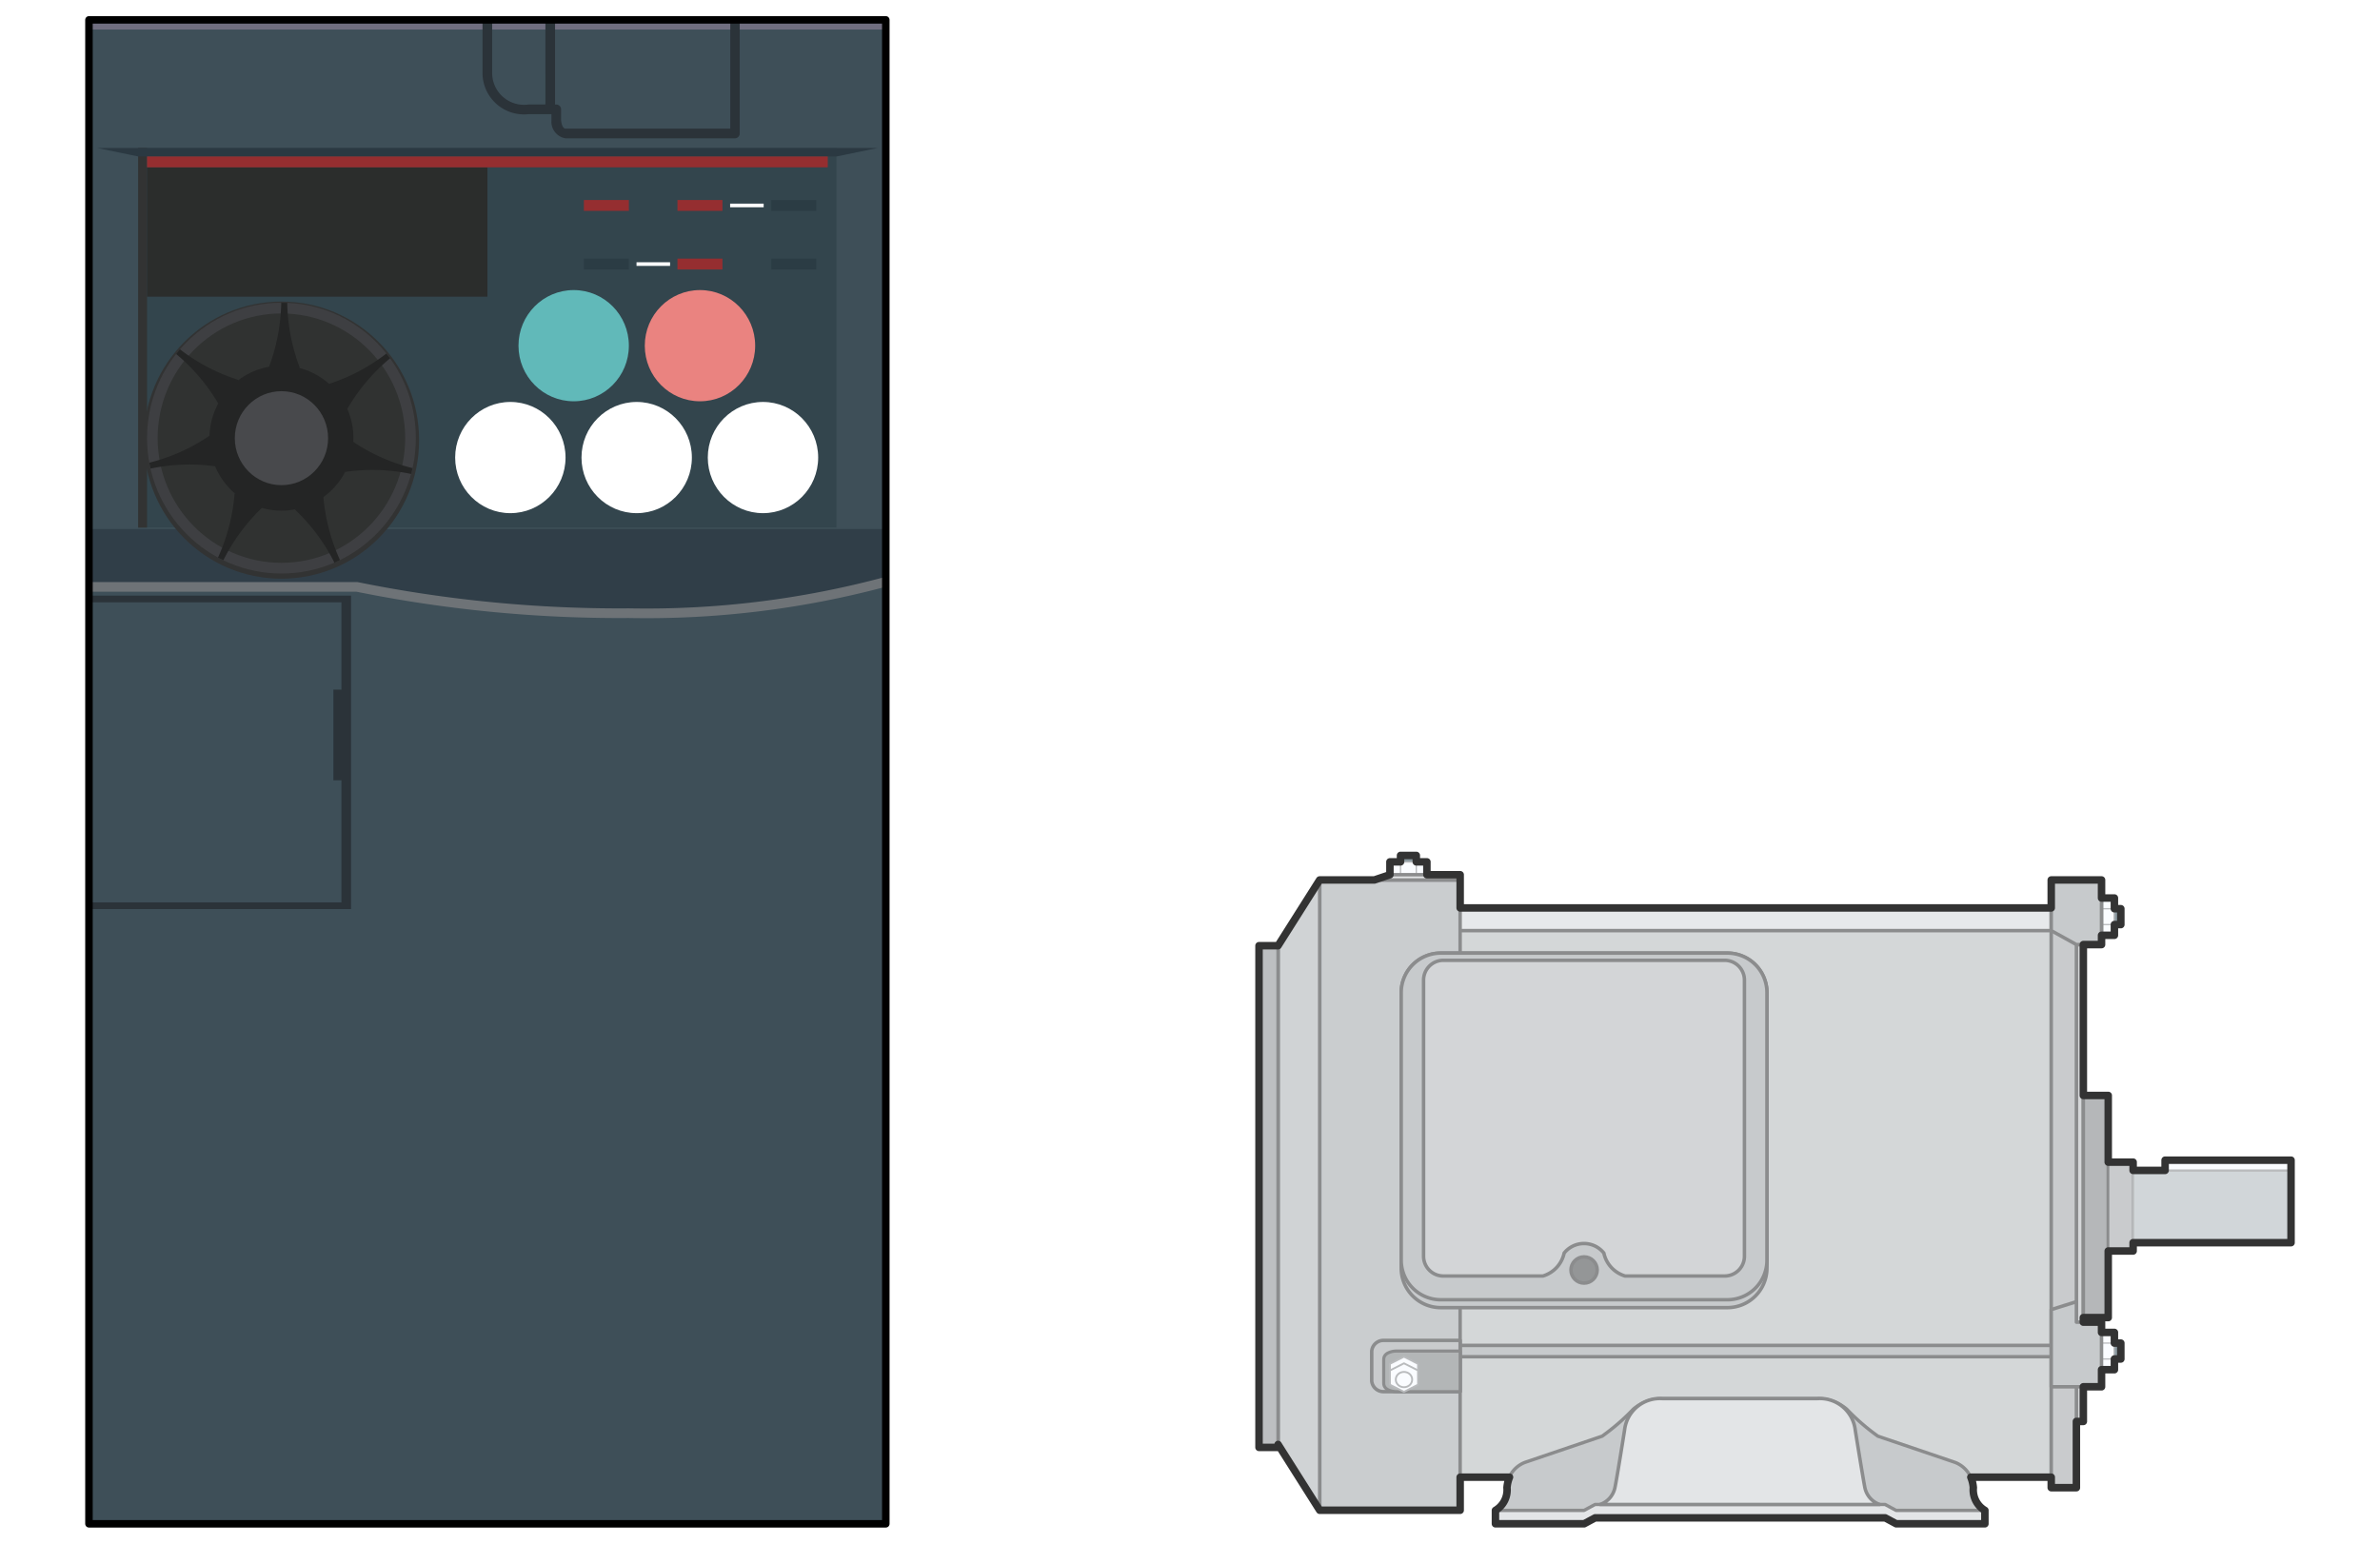 <svg xmlns="http://www.w3.org/2000/svg" width="74" height="48" viewBox="0 0 74 48"><title>freqrol_e700</title><rect width="74" height="48" fill="#fff"/><rect x="2.766" y="0.618" width="24.776" height="46.765" fill="#3e4f58"/><path d="M27.542,18.09a28.617,28.617,0,0,1-7.989.977A41.075,41.075,0,0,1,11.1,18.25H2.766v-1.8H27.542V18.09Z" fill="#303e48"/><path d="M27.542,18.09a28.617,28.617,0,0,1-7.989.977A41.075,41.075,0,0,1,11.1,18.25H2.766" fill="none" stroke="#6e7377" stroke-miterlimit="10" stroke-width="0.3"/><rect x="4.296" y="4.602" width="21.717" height="11.804" fill="#33454d"/><rect x="26.012" y="4.602" width="1.53" height="11.804" fill="#3e4f58"/><rect x="2.766" y="4.602" width="1.53" height="11.804" fill="#3e4f58"/><rect x="4.296" y="4.602" width="0.276" height="11.804" fill="#323333"/><polygon points="26.012 4.865 4.296 4.865 3.02 4.602 27.289 4.602 26.012 4.865" fill="#2b3942"/><ellipse cx="8.751" cy="13.686" rx="4.28" ry="4.309" fill="#323333"/><ellipse cx="8.751" cy="13.624" rx="4.179" ry="4.21" fill="#3e3f42"/><ellipse cx="8.75" cy="13.624" rx="3.848" ry="3.877" fill="#303231"/><ellipse cx="8.751" cy="13.625" rx="2.238" ry="2.254" fill="#242525"/><ellipse cx="8.751" cy="13.625" rx="1.45" ry="1.461" fill="#48494c"/><path d="M8.744,11.914a0.622,0.622,0,0,0-.392-0.476,5.949,5.949,0,0,0,.392-2.024H8.931a5.949,5.949,0,0,0,.392,2.024,0.622,0.622,0,0,0-.392.476" fill="#242525"/><path d="M10.074,12.553a0.628,0.628,0,0,0,.125-0.606,5.849,5.849,0,0,0,1.814-.953L12.13,11.14A5.9,5.9,0,0,0,10.8,12.711,0.616,0.616,0,0,0,10.19,12.7" fill="#242525"/><path d="M10.408,14a0.619,0.619,0,0,0,.548-0.279,5.843,5.843,0,0,0,1.871.835l-0.041.183a5.824,5.824,0,0,0-2.045-.065,0.625,0.625,0,0,0-.374-0.491" fill="#242525"/><path d="M9.494,15.163a0.617,0.617,0,0,0,.558.257,5.947,5.947,0,0,0,.519,1.994L10.4,17.5a5.9,5.9,0,0,0-1.226-1.651,0.627,0.627,0,0,0,.148-0.6" fill="#242525"/><path d="M8.02,15.169a0.626,0.626,0,0,0,.149.6,5.9,5.9,0,0,0-1.224,1.652L6.777,17.34a5.946,5.946,0,0,0,.517-1.995,0.617,0.617,0,0,0,.558-0.258" fill="#242525"/><path d="M7.1,14.013a0.624,0.624,0,0,0-.373.491,5.822,5.822,0,0,0-2.045.067l-0.041-.183a5.846,5.846,0,0,0,1.87-.837,0.619,0.619,0,0,0,.548.279" fill="#242525"/><path d="M7.418,12.564a0.616,0.616,0,0,0-.614.013,5.9,5.9,0,0,0-1.327-1.569l0.116-.147a5.857,5.857,0,0,0,1.816.951,0.629,0.629,0,0,0,.125.606" fill="#242525"/><rect x="4.572" y="5.204" width="10.582" height="4.022" fill="#2b2d2c"/><rect x="4.572" y="4.865" width="21.165" height="0.338" fill="#952e30"/><rect x="18.154" y="6.219" width="1.399" height="0.338" fill="#952e30"/><rect x="21.064" y="6.219" width="1.399" height="0.338" fill="#952e30"/><rect x="22.701" y="6.332" width="1.043" height="0.113" fill="#fff"/><rect x="18.154" y="8.042" width="1.399" height="0.338" fill="#2b3c44"/><rect x="19.791" y="8.155" width="1.043" height="0.113" fill="#fff"/><rect x="21.064" y="8.042" width="1.399" height="0.338" fill="#952e30"/><rect x="23.982" y="6.219" width="1.399" height="0.338" fill="#2b3c44"/><rect x="23.982" y="8.042" width="1.399" height="0.338" fill="#2b3c44"/><ellipse cx="17.837" cy="10.749" rx="1.716" ry="1.729" fill="#61b9b9"/><ellipse cx="21.764" cy="10.749" rx="1.716" ry="1.729" fill="#ea8380"/><ellipse cx="19.796" cy="14.228" rx="1.716" ry="1.729" fill="#fff"/><ellipse cx="23.723" cy="14.228" rx="1.716" ry="1.729" fill="#fff"/><ellipse cx="15.868" cy="14.228" rx="1.716" ry="1.729" fill="#fff"/><polygon points="10.915 28.268 2.766 28.268 2.766 28.06 10.616 28.06 10.616 18.729 2.766 18.729 2.766 18.521 10.915 18.521 10.915 28.268" fill="#2b3339"/><rect x="10.366" y="21.444" width="0.399" height="2.819" fill="#2b3339"/><rect x="2.766" y="0.618" width="24.776" height="0.301" fill="#706e80"/><path d="M22.706,0.618V4H17.585c-0.118,0-.14-0.263-0.14-0.263V3.4a0.15,0.15,0,0,0-.149-0.15H17.258V0.618h-0.3V3.249H16.437a0.991,0.991,0,0,1-1.134-.94V0.618h-0.3V2.309A1.291,1.291,0,0,0,16.437,3.55h0.709V3.744a0.522,0.522,0,0,0,.438.557h5.271A0.15,0.15,0,0,0,23,4.151V0.618h-0.3Z" fill="#2b3339"/><rect x="2.766" y="0.618" width="24.776" height="46.765" fill="none" stroke="#000" stroke-linecap="round" stroke-linejoin="round" stroke-width="0.233"/><rect x="65.341" y="27.924" width="0.396" height="1.158" fill="#fafcff" stroke="#b9bbbd" stroke-linecap="round" stroke-linejoin="round" stroke-width="0.062"/><rect x="65.341" y="28.257" width="0.396" height="0.493" fill="#fafcff" stroke="#b9bbbd" stroke-linecap="round" stroke-linejoin="round" stroke-width="0.04"/><rect x="65.737" y="28.257" width="0.198" height="0.493" fill="#89989f" stroke="#b9bbbd" stroke-linecap="round" stroke-linejoin="round" stroke-width="0.04"/><rect x="43.216" y="26.802" width="1.15" height="0.399" fill="#fafcff" stroke="#b9bbbd" stroke-linecap="round" stroke-linejoin="round" stroke-width="0.062"/><rect x="43.546" y="26.802" width="0.49" height="0.399" fill="#fafcff" stroke="#b9bbbd" stroke-linecap="round" stroke-linejoin="round" stroke-width="0.04"/><rect x="43.546" y="26.603" width="0.49" height="0.199" fill="#89989f" stroke="#b9bbbd" stroke-linecap="round" stroke-linejoin="round" stroke-width="0.04"/><rect x="65.341" y="41.432" width="0.396" height="1.159" fill="#fafcff" stroke="#b9bbbd" stroke-linecap="round" stroke-linejoin="round" stroke-width="0.062"/><rect x="65.341" y="41.764" width="0.396" height="0.494" fill="#fafcff" stroke="#b9bbbd" stroke-linecap="round" stroke-linejoin="round" stroke-width="0.04"/><rect x="65.737" y="41.764" width="0.198" height="0.494" fill="#89989f" stroke="#b9bbbd" stroke-linecap="round" stroke-linejoin="round" stroke-width="0.04"/><rect x="41.949" y="28.232" width="21.829" height="17.702" fill="#d4d7d8" stroke="#8b8c8d" stroke-linecap="round" stroke-linejoin="round" stroke-width="0.104"/><rect x="64.56" y="29.372" width="0.216" height="14.825" fill="#d5d7d9" stroke="#8b8c8d" stroke-linecap="round" stroke-linejoin="round" stroke-width="0.108"/><polygon points="65.341 27.363 63.778 27.363 63.778 46.26 64.56 46.26 64.56 29.372 65.341 29.372 65.341 27.363" fill="#c9cbcd" stroke="#8b8c8d" stroke-linecap="round" stroke-linejoin="round" stroke-width="0.108"/><rect x="43.566" y="28.232" width="20.212" height="0.706" fill="#e7e9eb" stroke="#8b8c8d" stroke-linecap="round" stroke-linejoin="round" stroke-width="0.108"/><rect x="43.566" y="41.835" width="20.212" height="0.353" fill="#c7cacc" stroke="#8b8c8d" stroke-linecap="round" stroke-linejoin="round" stroke-width="0.108"/><polygon points="63.778 28.938 64.56 29.372 65.341 29.372 65.341 27.363 63.778 27.363 63.778 28.938" fill="#c7cacc" stroke="#8b8c8d" stroke-linecap="round" stroke-linejoin="round" stroke-width="0.108"/><polygon points="63.778 40.722 64.56 40.477 64.56 41.113 65.341 41.113 65.341 43.122 63.778 43.122 63.778 40.722" fill="#c7cacc" stroke="#8b8c8d" stroke-linecap="round" stroke-linejoin="round" stroke-width="0.108"/><rect x="64.776" y="34.063" width="0.775" height="6.908" fill="#b5b7b9" stroke="#8b8c8d" stroke-linecap="round" stroke-linejoin="round" stroke-width="0.108"/><rect x="65.55" y="36.137" width="0.774" height="2.759" fill="#c9cbcd" stroke="#8b8c8d" stroke-linecap="round" stroke-linejoin="round" stroke-width="0.068"/><rect x="66.324" y="36.394" width="4.91" height="2.247" fill="#d1d6d9" stroke="#b9bbbd" stroke-linecap="round" stroke-linejoin="round" stroke-width="0.062"/><rect x="67.318" y="36.076" width="3.916" height="0.318" fill="#fafcff" stroke="#b9bbbd" stroke-linecap="round" stroke-linejoin="round" stroke-width="0.062"/><path d="M58.564,46.966l0.391,0.19h2.758v-0.19a0.74,0.74,0,0,1-.359-0.706,0.886,0.886,0,0,0-.566-0.787l-2.4-.815a6.829,6.829,0,0,1-.97-0.841,1.386,1.386,0,0,0-.916-0.326h-4.8a1.387,1.387,0,0,0-.917.326,6.809,6.809,0,0,1-.97.841l-2.4.815a0.886,0.886,0,0,0-.566.787,0.74,0.74,0,0,1-.359.706v0.19h2.758l0.39-.19h8.921Z" fill="#c7cacc" stroke="#8b8c8d" stroke-linecap="round" stroke-linejoin="round" stroke-width="0.104"/><polygon points="58.954 46.966 58.613 46.782 49.594 46.782 49.253 46.966 46.495 46.966 46.495 47.382 49.253 47.382 49.594 47.198 58.613 47.198 58.613 47.198 58.613 47.198 58.954 47.382 61.712 47.382 61.712 46.966 58.954 46.966" fill="#e3e5e7" stroke="#8b8c8d" stroke-linecap="round" stroke-linejoin="round" stroke-width="0.104"/><rect x="41.033" y="27.363" width="4.366" height="19.603" fill="#cacdcf" stroke="#8b8c8d" stroke-linecap="round" stroke-linejoin="round" stroke-width="0.108"/><polygon points="39.739 44.921 41.033 46.966 41.033 27.363 39.739 29.407 39.739 44.921" fill="#d0d3d5" stroke="#8b8c8d" stroke-linecap="round" stroke-linejoin="round" stroke-width="0.108"/><rect x="39.146" y="29.407" width="0.593" height="15.604" fill="#bdbfc1" stroke="#8b8c8d" stroke-linecap="round" stroke-linejoin="round" stroke-width="0.108"/><path d="M54.939,39.43a1.23,1.23,0,0,1-1.222,1.231H44.789a1.23,1.23,0,0,1-1.222-1.231V30.868a1.23,1.23,0,0,1,1.222-1.231h8.928a1.23,1.23,0,0,1,1.222,1.231V39.43Z" fill="#c7cacc" stroke="#8b8c8d" stroke-linecap="round" stroke-linejoin="round" stroke-width="0.108"/><path d="M54.939,39.184a1.231,1.231,0,0,1-1.222,1.232H44.789a1.231,1.231,0,0,1-1.222-1.232V30.868a1.23,1.23,0,0,1,1.222-1.231h8.928a1.23,1.23,0,0,1,1.222,1.231v8.316Z" fill="#c7cacc" stroke="#8b8c8d" stroke-linecap="round" stroke-linejoin="round" stroke-width="0.108"/><path d="M53.633,29.861h-8.76a0.616,0.616,0,0,0-.611.616v8.585a0.616,0.616,0,0,0,.611.616h3.1a0.954,0.954,0,0,0,.66-0.713h0a0.79,0.79,0,0,1,1.235,0h0a0.955,0.955,0,0,0,.66.713h3.1a0.616,0.616,0,0,0,.611-0.616V30.477A0.616,0.616,0,0,0,53.633,29.861Z" fill="#d3d5d7" stroke="#8b8c8d" stroke-linecap="round" stroke-linejoin="round" stroke-width="0.108"/><path d="M58.442,46.782a0.708,0.708,0,0,1-.458-0.522c-0.063-.319-0.3-1.792-0.3-1.792a1.106,1.106,0,0,0-1.186-.978h-4.8a1.106,1.106,0,0,0-1.186.978s-0.233,1.472-.3,1.792a0.708,0.708,0,0,1-.458.522h8.678Z" fill="#e3e5e7" stroke="#8b8c8d" stroke-linecap="round" stroke-linejoin="round" stroke-width="0.108"/><polygon points="43.216 27.2 45.399 27.2 45.399 27.363 42.731 27.363 43.216 27.2" fill="#e3e5e7" stroke="#8b8c8d" stroke-linecap="round" stroke-linejoin="round" stroke-width="0.108"/><path d="M45.4,43.274H43.027a0.367,0.367,0,0,1-.377-0.331V42.011a0.367,0.367,0,0,1,.377-0.331H45.4v1.593Z" fill="#c9cbcd" stroke="#8b8c8d" stroke-linecap="round" stroke-linejoin="round" stroke-width="0.108"/><path d="M45.4,43.274H43.4s-0.377-.007-0.377-0.262V42.273c0-.255.377-0.262,0.377-0.262H45.4v1.263Z" fill="#b3b6b7" stroke="#8b8c8d" stroke-linecap="round" stroke-linejoin="round" stroke-width="0.096"/><circle cx="49.253" cy="39.491" r="0.408" fill="#949697" stroke="#8b8c8d" stroke-linecap="round" stroke-linejoin="round" stroke-width="0.108"/><polygon points="43.216 42.853 43.216 42.409 43.653 42.187 44.09 42.409 44.091 42.853 43.653 43.074 43.216 42.853" fill="#fafcff" stroke="#b9bbbd" stroke-linecap="round" stroke-linejoin="round" stroke-width="0.058"/><polygon points="43.216 43.058 43.216 42.615 43.653 42.393 44.09 42.614 44.091 43.057 43.653 43.28 43.216 43.058" fill="#fafcff" stroke="#b9bbbd" stroke-linecap="round" stroke-linejoin="round" stroke-width="0.058"/><ellipse cx="43.653" cy="42.898" rx="0.255" ry="0.238" fill="#fafcff" stroke="#b9bbbd" stroke-linecap="round" stroke-linejoin="round" stroke-width="0.058"/><path d="M67.318,36.076v0.318H66.324V36.137H65.55V34.063H64.776V29.372h0.566V29.083h0.4V28.75h0.2V28.257h-0.2V27.924h-0.4V27.363H63.778v0.869H45.4V27.2H44.366V26.8h-0.33V26.6h-0.49v0.2h-0.33v0.4l-0.485.163h-1.7l-1.294,2.044H39.146v15.6h0.593v-0.09l1.294,2.045H45.4V45.934h1.534a1.081,1.081,0,0,0-.078.326,0.74,0.74,0,0,1-.359.706v0.416h2.758l0.342-.184h9.018l0.342,0.184h2.758V46.966a0.74,0.74,0,0,1-.359-0.706,1.083,1.083,0,0,0-.078-0.326h2.5V46.26H64.56V44.2h0.216V43.122h0.566V42.591h0.4V42.258h0.2V41.764h-0.2V41.432h-0.4V41.113H64.776V40.971H65.55V38.9h0.774V38.641h4.91V36.076H67.318Z" fill="none" stroke="#333" stroke-linecap="round" stroke-linejoin="round" stroke-width="0.233"/></svg>